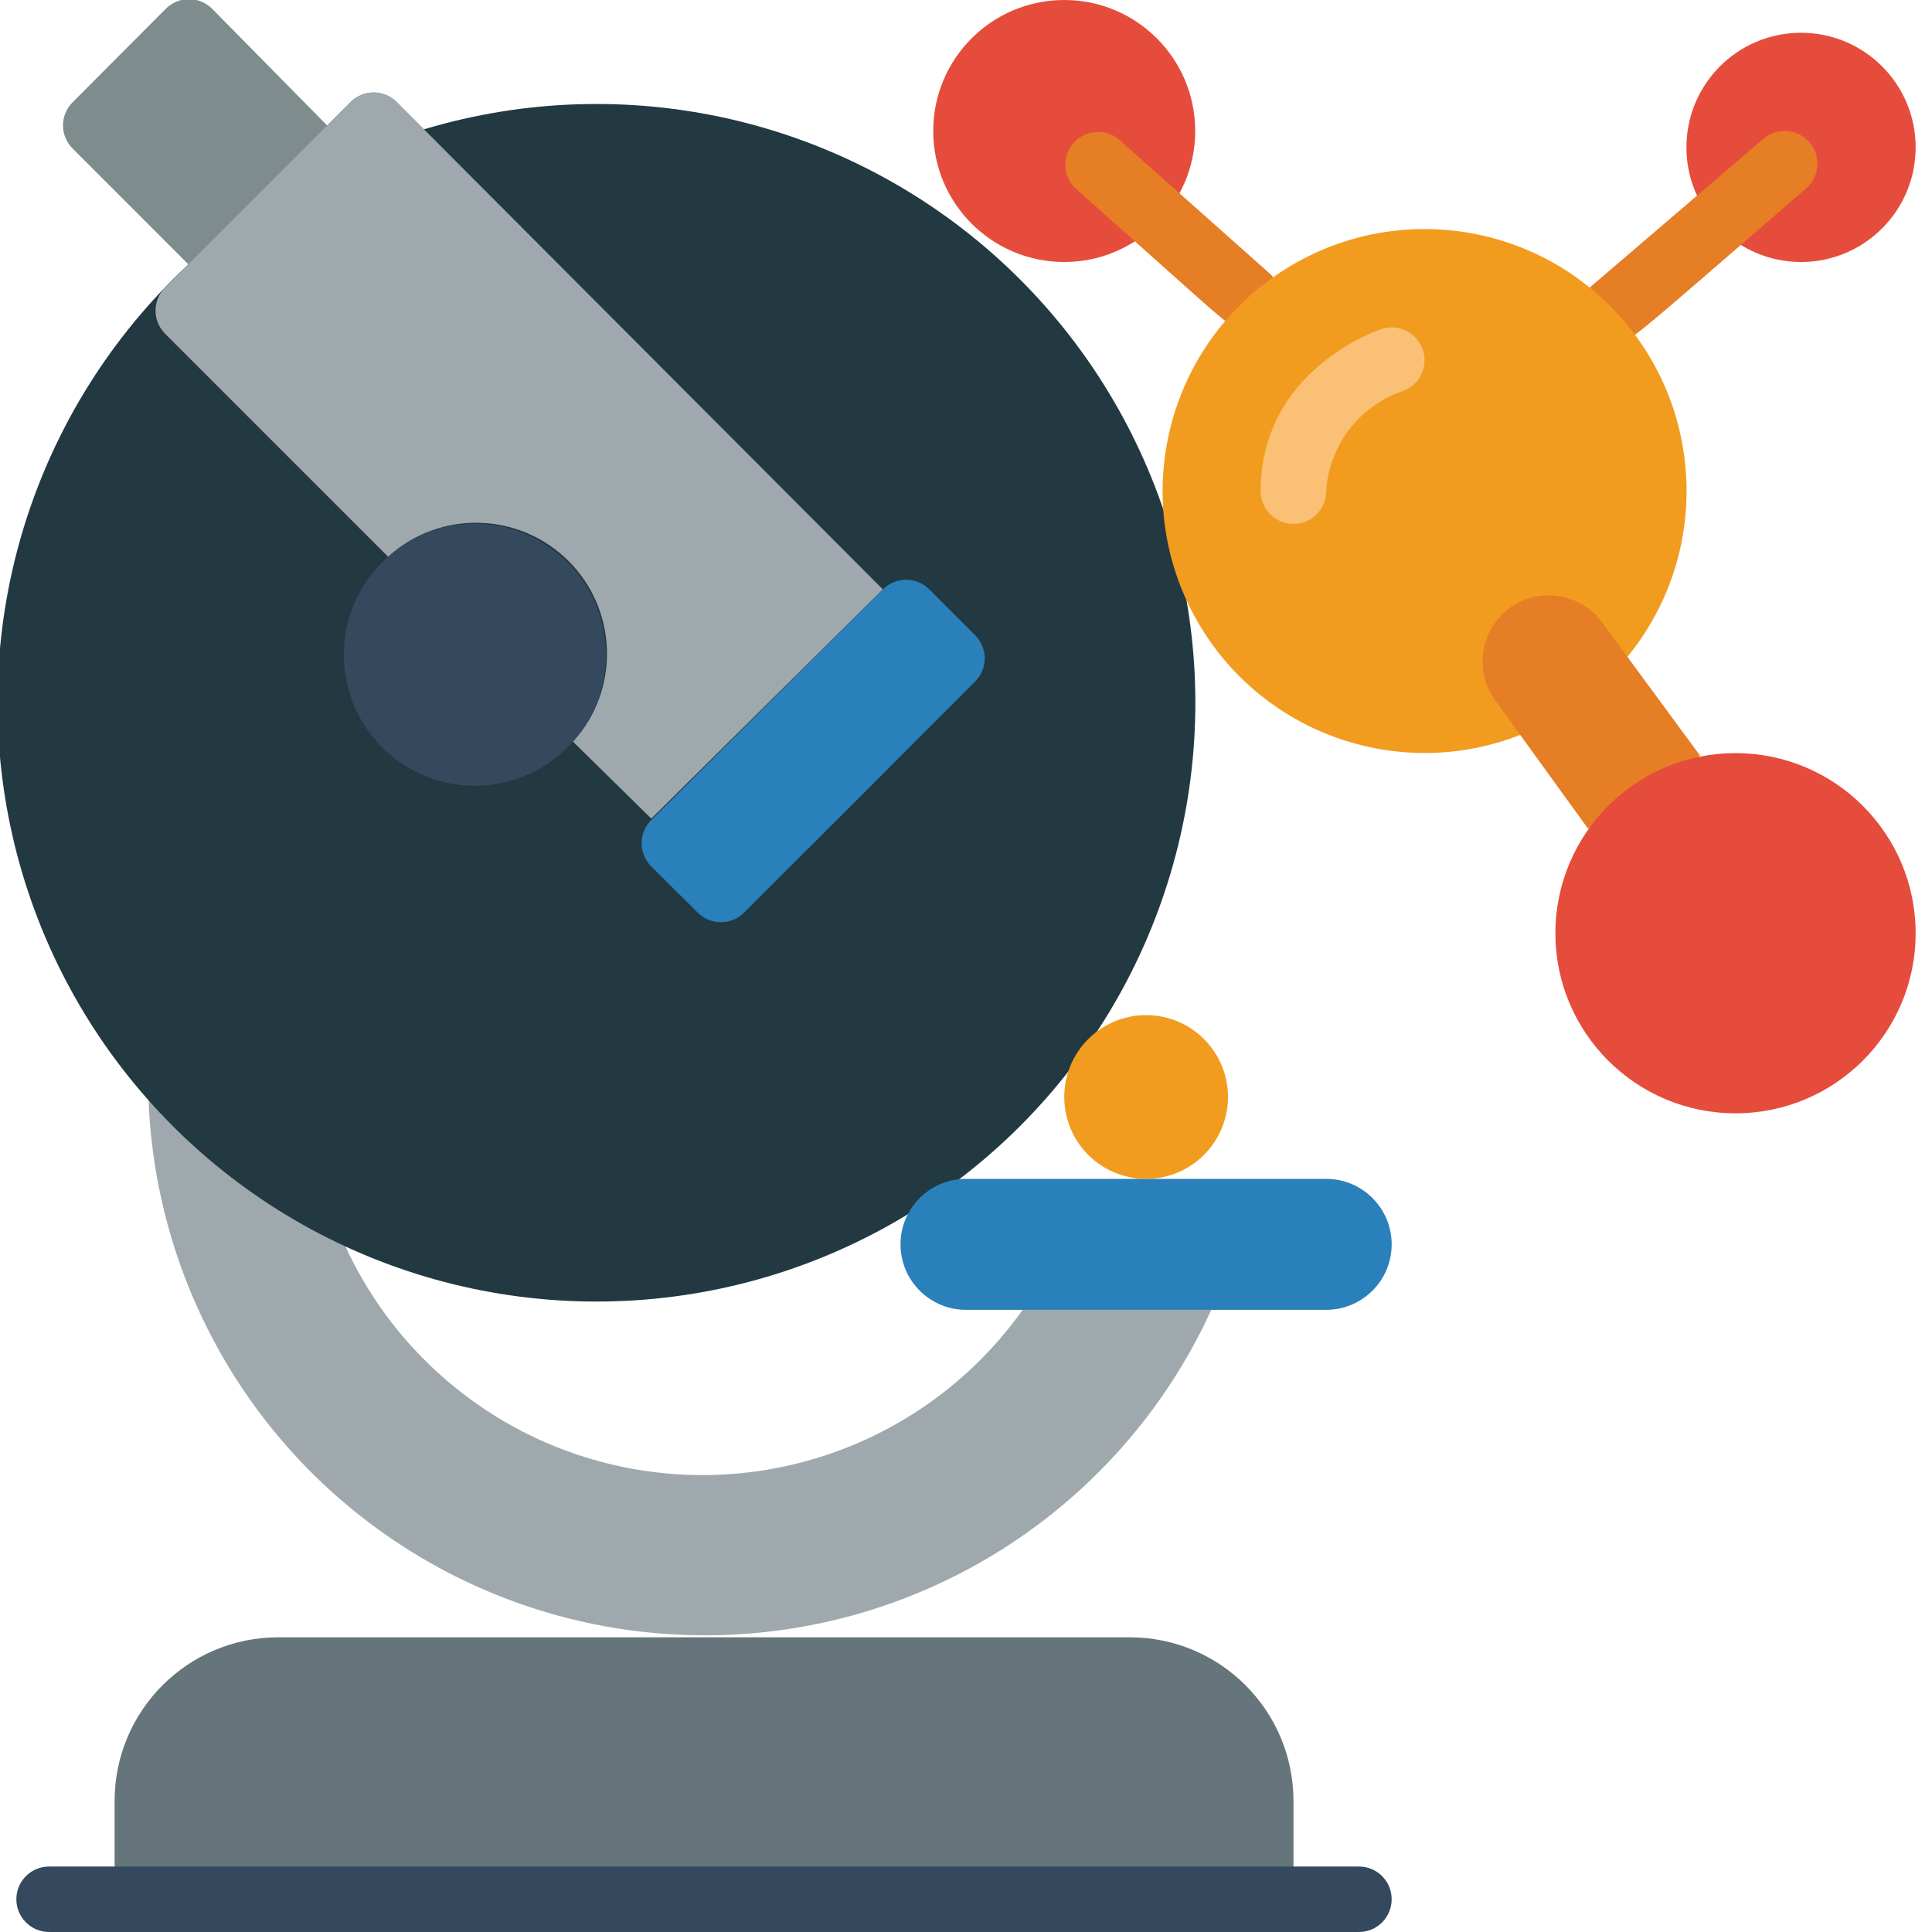 <svg width="28" height="28" viewBox="0 0 28 28" fill="none" xmlns="http://www.w3.org/2000/svg">
<path d="M15.424 3.797C16.472 3.797 17.322 2.947 17.322 1.898C17.322 0.85 16.472 0 15.424 0C14.375 0 13.525 0.85 13.525 1.898C13.525 2.947 14.375 3.797 15.424 3.797Z" fill="#E64C3C"/>
<path d="M18.082 4.789C17.84 4.789 17.953 4.831 15.585 2.729C15.402 2.553 15.39 2.264 15.558 2.073C15.726 1.882 16.014 1.858 16.212 2.017L18.395 3.958C18.543 4.089 18.595 4.297 18.525 4.482C18.455 4.666 18.279 4.788 18.082 4.789Z" fill="#E57E25"/>
<path d="M26.102 3.797C27.019 3.797 27.763 3.053 27.763 2.136C27.763 1.218 27.019 0.475 26.102 0.475C25.184 0.475 24.441 1.218 24.441 2.136C24.441 3.053 25.184 3.797 26.102 3.797Z" fill="#E64C3C"/>
<path d="M23.387 4.968C23.189 4.968 23.011 4.845 22.942 4.658C22.873 4.472 22.928 4.262 23.079 4.133L25.556 2.012C25.755 1.842 26.055 1.865 26.225 2.064C26.396 2.263 26.372 2.563 26.173 2.733C23.492 5.049 23.629 4.968 23.387 4.968Z" fill="#E57E25"/>
<path d="M14.812 12.557L13.469 13.896C13.38 13.985 13.258 14.036 13.132 14.036C13.005 14.036 12.884 13.985 12.795 13.896L11.456 12.557L10.783 13.226C10.597 13.41 10.299 13.41 10.113 13.226L9.439 12.557C9.35 12.468 9.299 12.347 9.299 12.22C9.299 12.094 9.35 11.972 9.439 11.883L8.305 10.749C7.835 11.268 7.117 11.486 6.437 11.316C5.758 11.146 5.227 10.615 5.057 9.936C4.887 9.256 5.105 8.538 5.624 8.068L2.392 4.836C2.208 4.651 2.208 4.352 2.392 4.167L2.729 3.83L1.054 2.154C0.964 2.065 0.913 1.944 0.913 1.818C0.913 1.691 0.964 1.57 1.054 1.481L2.392 0.138C2.482 0.042 2.607 -0.013 2.738 -0.013C2.87 -0.013 2.995 0.042 3.085 0.138L4.741 1.818L5.078 1.481C5.167 1.391 5.289 1.34 5.415 1.34C5.542 1.34 5.663 1.391 5.752 1.481L12.795 8.542C12.884 8.452 13.005 8.402 13.132 8.402C13.258 8.402 13.38 8.452 13.469 8.542L14.138 9.211C14.228 9.301 14.278 9.422 14.278 9.548C14.278 9.675 14.228 9.796 14.138 9.885L13.469 10.555L14.812 11.864C14.908 11.954 14.962 12.079 14.962 12.211C14.962 12.342 14.908 12.467 14.812 12.557Z" fill="#7F8C8D"/>
<path d="M4.034 23.729H16.373C17.683 23.729 18.746 24.791 18.746 26.101V27.525H1.661V26.101C1.661 24.791 2.723 23.729 4.034 23.729Z" fill="#66757C"/>
<path d="M14.821 18.983C13.544 20.779 11.346 21.677 9.177 21.289C7.009 20.901 5.258 19.297 4.683 17.17C4.107 15.044 4.81 12.776 6.487 11.347L4.983 9.492C2.466 11.636 1.513 15.099 2.577 18.229C3.641 21.36 6.508 23.524 9.81 23.69C13.112 23.857 16.181 21.991 17.555 18.983H14.821Z" fill="#9FA9AD"/>
<path d="M8.646 10.185H8.642" stroke="#223942" stroke-width="17.356" stroke-linecap="round" stroke-linejoin="round"/>
<path d="M8.78 9.491C8.779 10.365 8.182 11.125 7.334 11.333C6.486 11.541 5.605 11.144 5.2 10.37C4.795 9.597 4.97 8.646 5.624 8.068C6.183 7.573 6.981 7.452 7.662 7.759C8.343 8.066 8.781 8.744 8.78 9.491Z" fill="#35495E"/>
<path d="M12.795 8.542L9.439 11.864L8.305 10.749C8.985 9.999 8.956 8.848 8.241 8.132C7.525 7.417 6.374 7.388 5.624 8.068L2.392 4.836C2.208 4.651 2.208 4.352 2.392 4.167L5.078 1.481C5.167 1.391 5.288 1.34 5.415 1.34C5.542 1.34 5.663 1.391 5.752 1.481L12.795 8.542Z" fill="#9FA9AD"/>
<path d="M14.138 9.872C12.239 11.77 11.974 12.04 10.783 13.227C10.597 13.411 10.298 13.411 10.113 13.227L9.439 12.558C9.35 12.469 9.299 12.347 9.299 12.221C9.299 12.094 9.35 11.973 9.439 11.884L12.795 8.543C12.884 8.453 13.005 8.402 13.132 8.402C13.258 8.402 13.38 8.453 13.469 8.543L14.138 9.212C14.316 9.396 14.316 9.688 14.138 9.872Z" fill="#2980BA"/>
<path d="M19.695 28H0.712C0.45 28 0.237 27.788 0.237 27.525C0.237 27.263 0.45 27.051 0.712 27.051H19.695C19.957 27.051 20.169 27.263 20.169 27.525C20.169 27.788 19.957 28 19.695 28Z" fill="#35495E"/>
<path d="M22.035 10.65C20.256 11.348 18.235 10.616 17.317 8.94C16.398 7.264 16.869 5.167 18.416 4.044C19.962 2.921 22.102 3.123 23.412 4.514C24.721 5.906 24.792 8.055 23.577 9.53L22.035 10.65Z" fill="#F29C1F"/>
<path d="M23.017 12.012L21.674 10.156C21.47 9.881 21.429 9.517 21.566 9.203C21.703 8.89 21.997 8.672 22.337 8.634C22.678 8.596 23.013 8.742 23.216 9.017L24.64 10.953L23.017 12.012Z" fill="#E57E25"/>
<path d="M18.746 7.593C18.484 7.593 18.271 7.381 18.271 7.119C18.271 5.372 19.947 4.793 20.018 4.77C20.267 4.686 20.537 4.82 20.62 5.069C20.704 5.318 20.57 5.587 20.321 5.671C19.695 5.886 19.26 6.458 19.22 7.119C19.22 7.381 19.008 7.593 18.746 7.593Z" fill="#FAC176"/>
<path d="M19.22 18.983H14C13.476 18.983 13.051 18.558 13.051 18.034C13.051 17.51 13.476 17.085 14 17.085H19.22C19.744 17.085 20.169 17.51 20.169 18.034C20.169 18.558 19.744 18.983 19.22 18.983Z" fill="#2980BA"/>
<path d="M16.61 17.085C17.265 17.085 17.797 16.554 17.797 15.898C17.797 15.243 17.265 14.712 16.61 14.712C15.955 14.712 15.424 15.243 15.424 15.898C15.424 16.554 15.955 17.085 16.61 17.085Z" fill="#F29C1F"/>
<path d="M25.152 16.135C26.594 16.135 27.763 14.967 27.763 13.525C27.763 12.084 26.594 10.915 25.152 10.915C23.711 10.915 22.542 12.084 22.542 13.525C22.542 14.967 23.711 16.135 25.152 16.135Z" fill="#E64C3C"/>
</svg>
